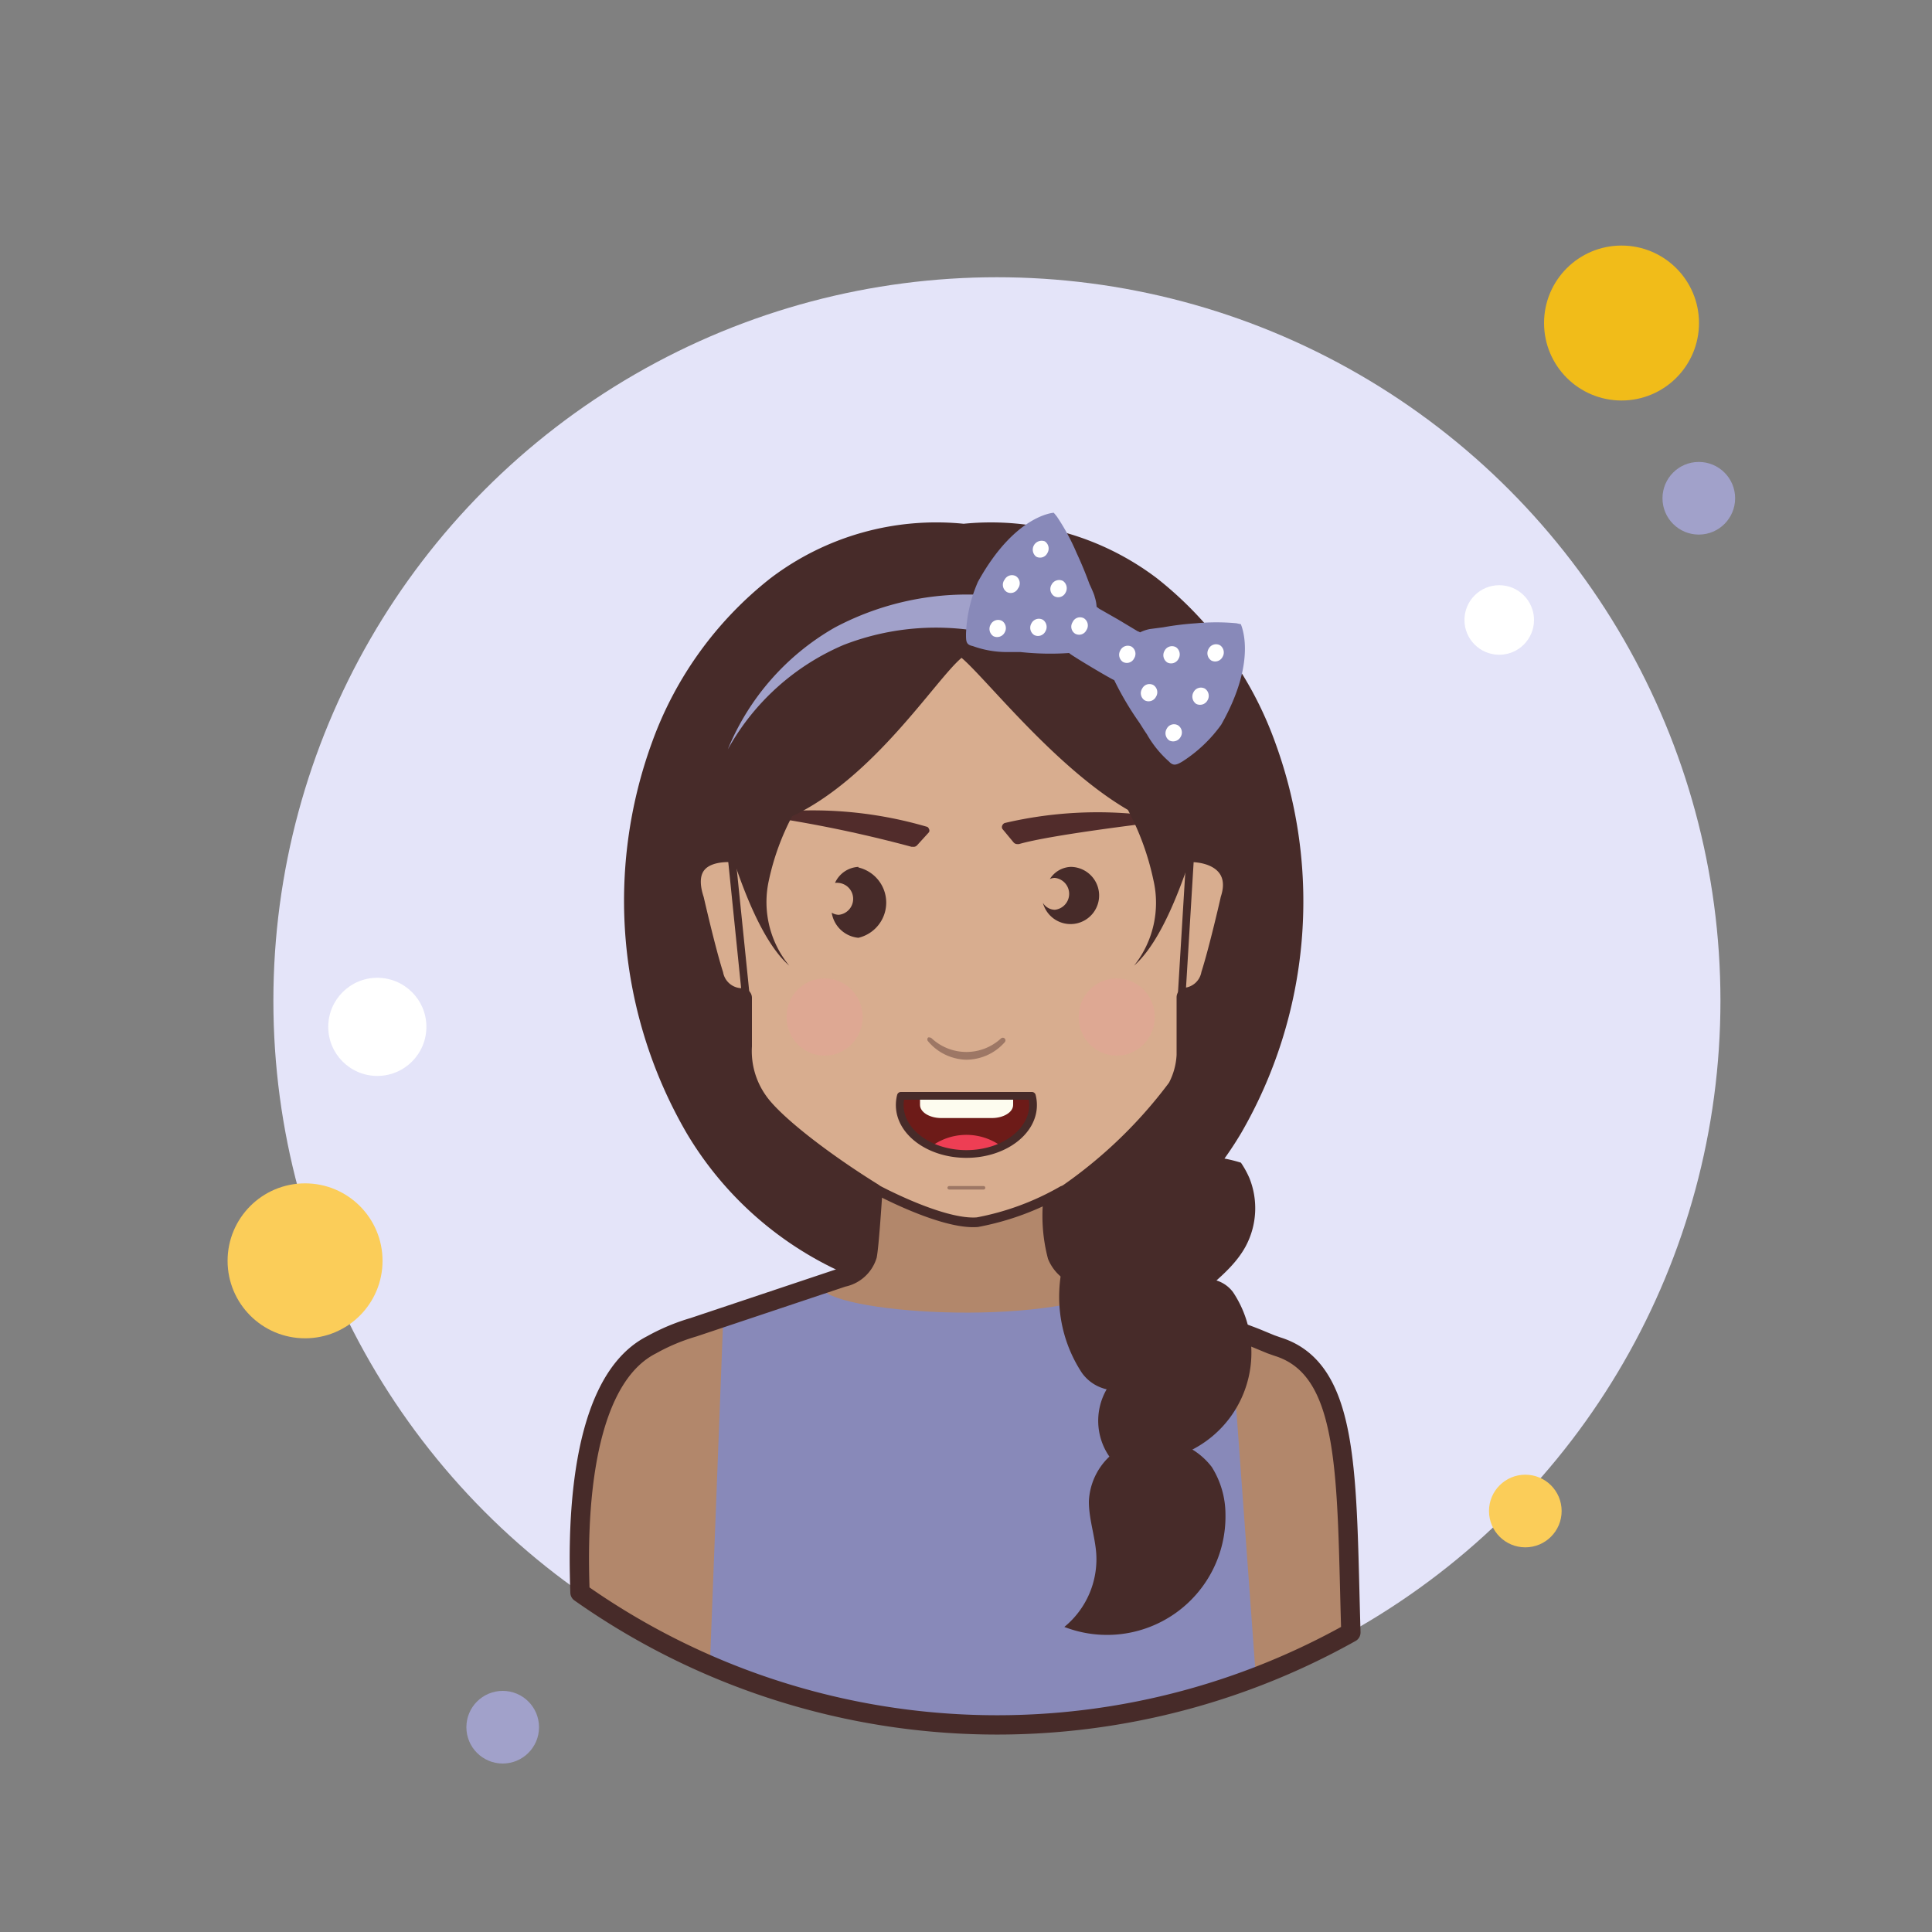 <svg height="100" viewBox="0 0 100 100" width="100" xmlns="http://www.w3.org/2000/svg"><rect x="0" y="0" width="100" height="100" fill="#808080" stroke="none"/><circle cx="22.06" cy="58.47" fill="#fff" r=".89"/><circle cx="81.11" cy="33.6" fill="#fff" r=".68"/><circle cx="22.56" cy="66.15" fill="#f1bc19" r=".89"/><circle cx="51.6" cy="51.8" fill="#e4e4f9" r="37.45"/><circle cx="83.93" cy="16.72" fill="#f1bc19" r="4.01"/><circle cx="87.93" cy="25.79" fill="#a1a1ca" r="1.88"/><circle cx="78.95" cy="78.21" fill="#fbcd59" r="1.88"/><circle cx="15.79" cy="65.26" fill="#fbcd59" r="4.01"/><circle cx="26.02" cy="89.4" fill="#a1a1ca" r="1.88"/><circle cx="77.6" cy="32.09" fill="#fff" r="1.8"/><circle cx="19.53" cy="53.15" fill="#fff" r="2.54"/><path d="m66 38.42a19 19 0 0 0 -6.12-8.49 14.22 14.22 0 0 0 -10-2.82 14.19 14.19 0 0 0 -10 2.82 19 19 0 0 0 -6.13 8.49 23.94 23.94 0 0 0 1.79 20.23 18 18 0 0 0 12.78 8.61v.08h1.58s1 0 1.57 0v-.08a18 18 0 0 0 12.77-8.61 23.94 23.94 0 0 0 1.76-20.23zm-16.15 24.83a43.91 43.91 0 0 1 0-28.66 43.91 43.91 0 0 1 0 28.66z" fill="#472b29"/><path d="m61.46 44c.13-1.52-.32-2.82-.22-3.58-1.33-1.65-2.17-3.59-4-4.77a23.65 23.65 0 0 0 -6.78-2.83c-5.7-1.43-11.3 2.74-13.06 8.13l-.06.1a20.1 20.1 0 0 1 .35 2.95c-1.54 0-2.32.81-1.79 2.43 0 0 .6 2.63 1 3.89a1.49 1.49 0 0 0 1.48 1.2v2.51a4.49 4.49 0 0 0 .85 2.81c1.51 2.18 9.23 7.2 11.1 7 3 0 9-5.14 10.59-7.7a4 4 0 0 0 .47-1.69c0-1 0-2 0-3a1.51 1.51 0 0 0 1.27-1.19c.4-1.26 1-3.86 1-3.89.51-1.59-.66-2.37-2.2-2.37z" fill="#d8ad8f"/><path d="m66.1 69.87a3.19 3.19 0 0 1 -.34-.13l-.58-.23c-1.18-.51-9.26-3.27-9.26-3.27a1.89 1.89 0 0 1 -1.22-1.08 11.25 11.25 0 0 1 -.27-3.23 22 22 0 0 1 -4.09 1.34c-1.87.18-5.25-1.88-5.25-1.88s-.09 3-.22 3.72a1.68 1.68 0 0 1 -1.26 1.13l-7.74 2.58a7.91 7.91 0 0 0 -2.17.91 7.78 7.78 0 0 0 -3.28 4.68s-.3 6.83-.28 7c0 .47-.07.35-.12.88 7.29 5.81 16 6.53 26.49 6.53 4.62 0 9.45-2.74 13.37-4.6-.44-9.42.48-13.05-3.78-14.35z" fill="#b2876b"/><g fill="#f4989e" opacity=".3"><ellipse cx="42.68" cy="52.64" opacity=".8" rx="1.97" ry="2"/><ellipse cx="57.8" cy="52.64" opacity=".8" rx="1.97" ry="2"/></g><path d="m37.83 43.97.82 8.04" fill="none" stroke="#472b29" stroke-linecap="round" stroke-linejoin="round" stroke-width=".4"/><path d="m61.65 43.51-.49 8.07" fill="none" stroke="#472b29" stroke-linecap="round" stroke-linejoin="round" stroke-width=".4"/><path d="m46.63 56.72a1.91 1.91 0 0 0 -.06.48c0 1.39 1.54 2.53 3.45 2.53s3.45-1.14 3.45-2.53a1.91 1.91 0 0 0 -.06-.48z" fill="#6d1b18"/><path d="m51.84 59.34a3.06 3.06 0 0 0 -3.64 0 4.44 4.44 0 0 0 3.64 0z" fill="#ee3e54"/><path d="m47.62 56.72s0 0 0 .05v.42c0 .38.5.68 1.1.68h2.62c.6 0 1.1-.3 1.1-.68v-.42s0 0 0-.05z" fill="#fdfcef"/><path d="m46.63 56.72a1.91 1.91 0 0 0 -.06.48c0 1.39 1.54 2.53 3.45 2.53s3.45-1.14 3.45-2.53a1.91 1.91 0 0 0 -.06-.48z" fill="none" stroke="#472b29" stroke-linecap="round" stroke-linejoin="round" stroke-width=".4"/><path d="m42.65 66.83c1.54 1.29 13 1.9 16.11-.68l4.86 1.73 1.38 18.88s-14 5.83-28.26-.47l.68-17.69z" fill="#8889b9"/><path d="m50 54.85a2.66 2.66 0 0 0 2-.9.14.14 0 0 0 0-.2.14.14 0 0 0 -.19 0 2.64 2.64 0 0 1 -3.58 0 .16.16 0 0 0 -.11-.05.11.11 0 0 0 -.08 0 .14.14 0 0 0 0 .2 2.66 2.66 0 0 0 1.96.95z" fill="#472b29" opacity=".41"/><path d="m50.91 61.57a.09.09 0 0 0 0-.18h-1.78a.09.09 0 0 0 0 .18z" fill="#472b29" opacity=".41"/><path d="m48 42.8a21 21 0 0 0 -7.45-.8.21.21 0 0 0 -.2.19c0 .1.07.18.19.21a66.13 66.13 0 0 1 6.64 1.43h.08a.24.24 0 0 0 .21-.08l.61-.67a.17.17 0 0 0 0-.18.2.2 0 0 0 -.08-.1z" fill="#512c2b"/><path d="m52 42.6a21.07 21.07 0 0 1 7.46-.39.22.22 0 0 1 .19.2.21.21 0 0 1 -.2.2s-5.11.61-6.71 1.08h-.08a.25.25 0 0 1 -.2-.09l-.58-.7a.2.2 0 0 1 0-.18.24.24 0 0 1 .12-.12z" fill="#512c2b"/><path d="m44.43 44.87a1.4 1.4 0 0 0 -1.21.83.69.69 0 0 1 .2 0 .83.83 0 0 1 0 1.65.7.7 0 0 1 -.37-.11 1.54 1.54 0 0 0 1.38 1.3 1.87 1.87 0 0 0 0-3.64z" fill="#472b29"/><path d="m55.42 44.87a1.34 1.34 0 0 0 -1.08.63.58.58 0 0 1 .26-.06.83.83 0 0 1 0 1.65.74.74 0 0 1 -.62-.36 1.48 1.48 0 1 0 1.44-1.86z" fill="#472b29"/><path d="m45.34 61.55s3.43 1.86 5.25 1.71a14 14 0 0 0 4.41-1.63" fill="none" stroke="#472b29" stroke-linecap="round" stroke-linejoin="round" stroke-width=".5"/><path d="m60.84 68.31c1.07-1.39 2.79-2.25 3.63-3.79a4.18 4.18 0 0 0 .2-3.54 4.78 4.78 0 0 0 -.44-.8 7.38 7.38 0 0 0 -3.16-.28 7.27 7.27 0 0 0 -6.24 6.89 7.15 7.15 0 0 0 1.17 4.27 2.16 2.16 0 0 0 3.87-.81 5.2 5.2 0 0 1 .97-1.94z" fill="#472b29"/><path d="m60.07 69c-.84 1.09-2.18 1.76-2.84 3a3.26 3.26 0 0 0 -.15 2.76 3.2 3.2 0 0 0 .34.63 5.64 5.64 0 0 0 6.4-8.51 1.69 1.69 0 0 0 -3 .63 4.12 4.12 0 0 1 -.75 1.49z" fill="#472b29"/><path d="m57.78 75.1a3.38 3.38 0 0 0 -1.42 2.62c0 .9.31 1.77.38 2.67a4.53 4.53 0 0 1 -1.65 3.82 6.13 6.13 0 0 0 8.34-5.82 4.61 4.61 0 0 0 -.71-2.46 3.67 3.67 0 0 0 -4.94-.83z" fill="#472b29"/><path d="m69.92 84.46c-.24-8 0-13.58-3.8-14.76l-.34-.12-.58-.24c-1.23-.53-9.26-3.27-9.26-3.27a1.86 1.86 0 0 1 -1.22-1.07 8.21 8.21 0 0 1 -.24-2.69 24.41 24.41 0 0 0 6.45-6 4 4 0 0 0 .47-1.69c0-1 0-2 0-3a1.49 1.49 0 0 0 1.27-1.19c.4-1.25 1-3.86 1-3.88.53-1.62-.64-2.46-2.18-2.43 0-.43 0-1.08.07-1a4.7 4.7 0 0 0 .44-1.72c0-6.23-5.55-11.29-12.4-11.29s-12.42 5.06-12.42 11.29a4.5 4.5 0 0 0 .47 1.65 10.18 10.18 0 0 1 .08 1.07c-1.54 0-2.32.82-1.79 2.44 0 0 .6 2.63 1 3.88a1.5 1.5 0 0 0 1.48 1.21v2.5a4.47 4.47 0 0 0 .82 2.85c.81 1.17 3.4 3.15 5.93 4.72-.05.73-.18 2.71-.28 3.26a1.66 1.66 0 0 1 -1.26 1.13l-7.74 2.59a10.46 10.46 0 0 0 -2.17.91c-4.15 2.11-3.75 11-3.7 12.82a37.45 37.45 0 0 0 39.9 2.07z" fill="none" stroke="#472b29" stroke-linecap="round" stroke-linejoin="round"/><path d="m49.73 30.3c-4-1.28-15.37 4-12.25 12.8.12 0 1.36 5.14 3.37 6.88a5.18 5.18 0 0 1 -1.05-4.43 12.85 12.85 0 0 1 1.2-3.3c4.25-2 7.43-7.08 8.77-8.2 1.27 1.07 4.85 5.68 8.61 7.87a13.76 13.76 0 0 1 1.32 3.63 5.22 5.22 0 0 1 -1 4.43c2-1.74 3.25-6.88 3.37-6.88 3.03-8.76-8.35-14.1-12.34-12.8z" fill="#472b29"/><path d="m51.48 32.84a13.21 13.21 0 0 0 -7.81.54 12.42 12.42 0 0 0 -6 5.41 12.91 12.91 0 0 1 5.54-6.31 14.61 14.61 0 0 1 8.54-1.61z" fill="#a1a1ca"/><path d="m64.23 32.31-.23-.05a11.1 11.1 0 0 0 -2.08 0 15.26 15.26 0 0 0 -1.72.21l-.69.09a2 2 0 0 0 -.5.17.69.69 0 0 0 -.13-.06s-1-.6-1-.6l-1-.57a.74.74 0 0 0 -.12-.09 1.91 1.91 0 0 0 -.1-.52c0-.07-.2-.52-.27-.66-.19-.53-.42-1.08-.67-1.62a11.26 11.26 0 0 0 -1-1.85 2.53 2.53 0 0 0 -.18-.22s-2 .1-3.92 3.57a7.33 7.33 0 0 0 -.62 2.7c0 .39 0 .56.35.63a5.16 5.16 0 0 0 1.77.31h.7a14.32 14.32 0 0 0 2.52.05c0 .06 2.27 1.41 2.33 1.4a15.8 15.8 0 0 0 1.3 2.2c.13.2.25.4.39.6a5.48 5.48 0 0 0 1.14 1.41c.23.25.39.19.71 0a7.36 7.36 0 0 0 2-1.9c1.92-3.39 1.01-5.16 1.02-5.2z" fill="#8889b9"/><g fill="#fff"><path d="m54.21 28.63a.42.42 0 0 1 -.58.18.46.46 0 0 1 .45-.79.45.45 0 0 1 .13.61z"/><path d="m52.69 30.46a.42.42 0 0 1 -.58.18.44.44 0 0 1 -.11-.64.43.43 0 0 1 .58-.18.44.44 0 0 1 .11.64z"/><path d="m52 32.74a.44.44 0 0 1 -.58.19.45.45 0 0 1 -.14-.61.43.43 0 0 1 .59-.18.45.45 0 0 1 .13.6z"/><path d="m55.15 30.68a.42.42 0 0 1 -.58.18.44.44 0 0 1 -.14-.6.44.44 0 0 1 .59-.19.46.46 0 0 1 .13.61z"/><path d="m54.11 32.68a.43.43 0 0 1 -.58.19.45.45 0 0 1 -.14-.61.43.43 0 0 1 .59-.18.45.45 0 0 1 .13.6z"/><path d="m56.23 32.62a.42.42 0 0 1 -.58.18.43.43 0 0 1 -.13-.6.42.42 0 0 1 .58-.2.44.44 0 0 1 .13.62z"/><path d="m58.7 34.08a.42.42 0 0 1 -.58.18.45.45 0 0 1 -.13-.6.43.43 0 0 1 .58-.19.44.44 0 0 1 .13.61z"/><path d="m61 34.1a.43.43 0 0 1 -.58.19.45.45 0 0 1 -.14-.61.43.43 0 0 1 .59-.18.45.45 0 0 1 .13.6z"/><path d="m63.28 34a.43.43 0 0 1 -.58.19.45.45 0 0 1 -.14-.61.43.43 0 0 1 .59-.18.45.45 0 0 1 .13.6z"/><path d="m62.5 36.25a.44.44 0 0 1 -.59.18.46.46 0 0 1 -.13-.61.43.43 0 0 1 .58-.18.45.45 0 0 1 .14.61z"/><path d="m61.11 38.14a.44.44 0 0 1 -.58.19.45.45 0 0 1 -.14-.61.42.42 0 0 1 .58-.18.44.44 0 0 1 .14.6z"/><path d="m59.83 36.07a.43.43 0 0 1 -.58.18.44.44 0 0 1 -.13-.61.42.42 0 0 1 .58-.18.44.44 0 0 1 .13.61z"/></g></svg>